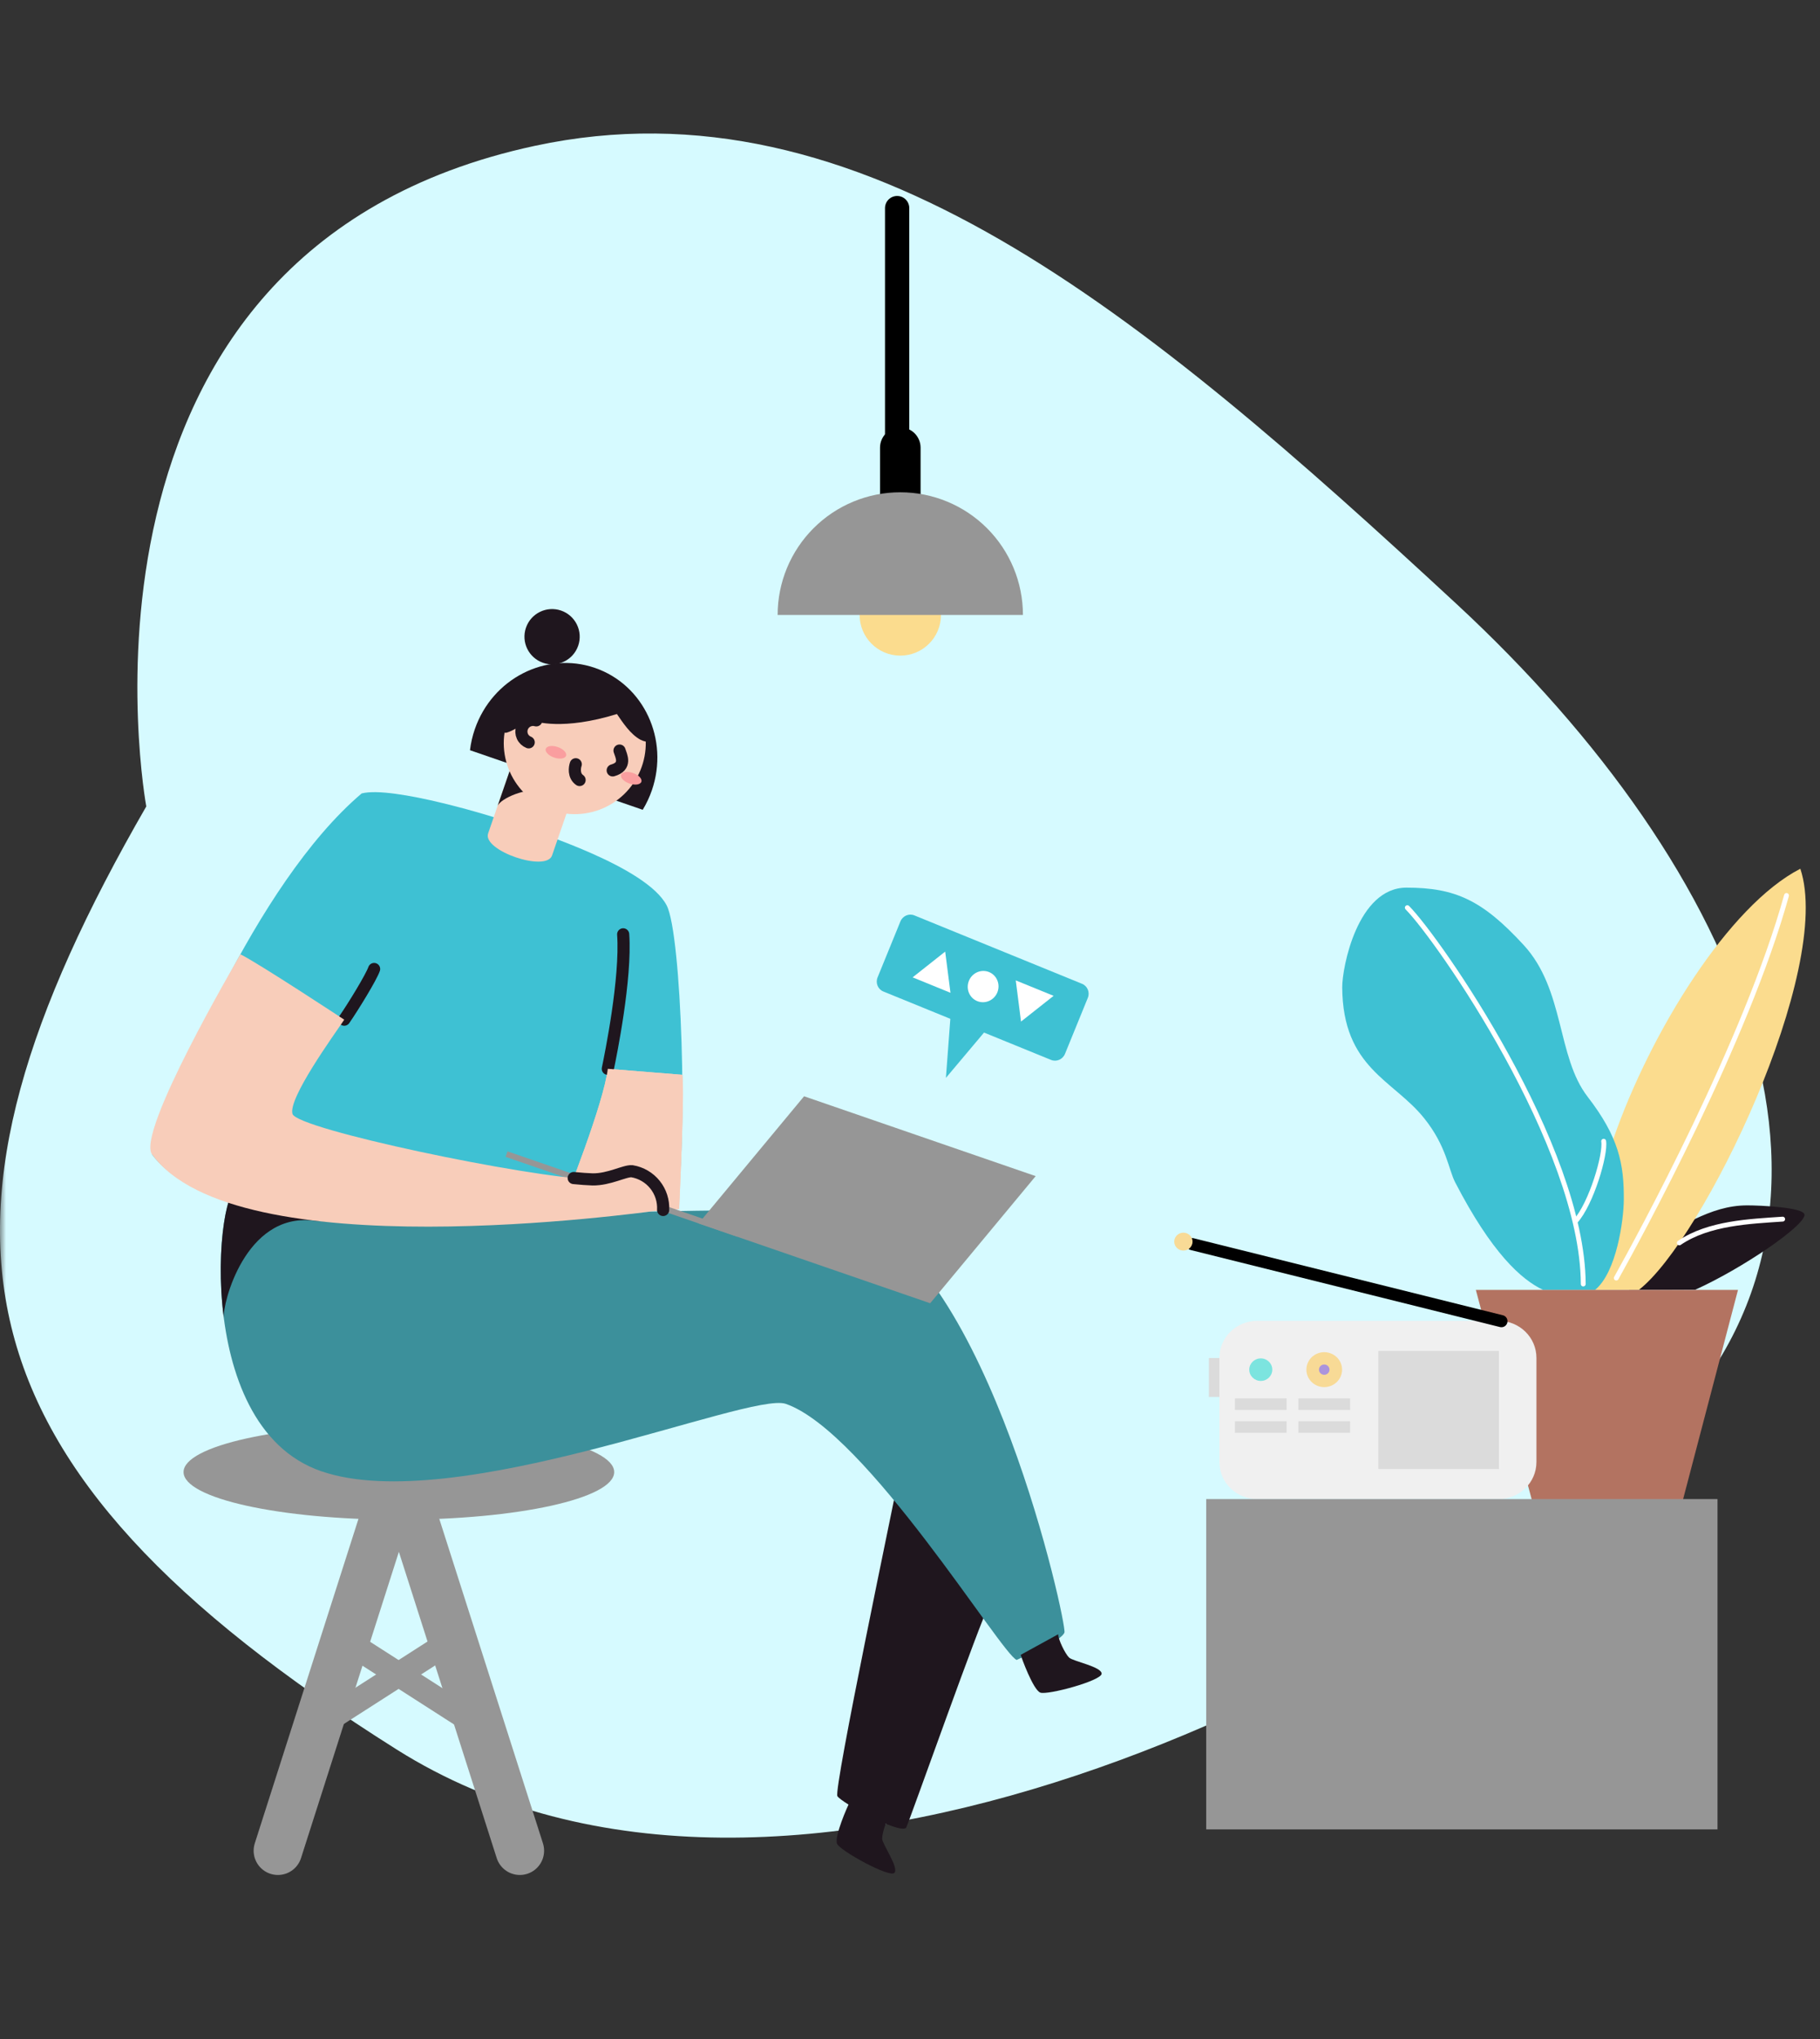 <svg width="150" height="168" viewBox="0 0 150 168" fill="none" xmlns="http://www.w3.org/2000/svg">
<rect x="0" y="0" width="150" height="168" fill="#333333" stroke="none"/>
<mask id="mask0" mask-type="alpha" maskUnits="userSpaceOnUse" x="0" y="0" width="150" height="168">
<rect width="150" height="167.43" fill="#C4C4C4"/>
</mask>
<g mask="url(#mask0)">
<path d="M12.056 66.445C12.056 66.445 3.593 20.692 44.101 12.012C70.894 6.271 94.137 25.776 120.044 49.764C143.749 71.713 156.041 100.247 135.848 119.123C115.655 137.999 64.733 164.338 32.688 144.145C-4.75 120.554 -7.699 100.686 12.056 66.445Z" fill="#D6FAFF"/>
<path d="M75.872 36.886C75.872 35.963 75.124 35.215 74.201 35.215C73.278 35.215 72.53 35.963 72.53 36.886V42.654C72.53 43.577 73.278 44.325 74.201 44.325C75.124 44.325 75.872 43.577 75.872 42.654V36.886Z" fill="black"/>
<path d="M74.201 54.02C76.052 54.02 77.553 52.519 77.553 50.668C77.553 48.816 76.052 47.315 74.201 47.315C72.349 47.315 70.848 48.816 70.848 50.668C70.848 52.519 72.349 54.02 74.201 54.02Z" fill="#FBDC8E"/>
<path d="M74.201 40.561C72.873 40.56 71.558 40.821 70.332 41.329C69.105 41.837 67.991 42.581 67.052 43.52C66.113 44.459 65.368 45.573 64.86 46.799C64.352 48.026 64.091 49.34 64.091 50.668H84.308C84.308 49.34 84.046 48.026 83.538 46.8C83.03 45.574 82.286 44.459 81.347 43.521C80.409 42.582 79.295 41.838 78.068 41.33C76.842 40.822 75.528 40.561 74.201 40.561V40.561Z" fill="#969696"/>
<path d="M73.94 37.363L73.94 17.146" stroke="black" stroke-width="2" stroke-linecap="round" stroke-linejoin="round"/>
<path d="M134.284 106.278V106.018L134.902 105.24L136.32 103.489L137.84 101.637C137.84 101.637 139.304 100.617 139.68 100.441C141.051 99.802 142.402 99.315 144.015 99.315C145.007 99.315 148.716 99.465 148.724 100.093C148.724 101.024 143.531 104.55 139.722 106.262C138.062 106.278 134.284 106.278 134.284 106.278Z" fill="#1F161E"/>
<path d="M135.07 106.278C140.356 102.192 151.144 79.855 148.379 71.579C142.487 74.602 136.023 85.023 132.975 93.823C132.813 94.395 132.684 94.976 132.588 95.563L131.351 101.271L131.042 106.278H135.07Z" fill="#FBDC8E"/>
<path d="M131.462 106.278C133.245 104.82 133.815 100.503 133.83 98.892C133.859 95.885 133.4 93.669 130.846 90.362C128.292 87.054 128.98 81.565 125.578 77.865C122.176 74.166 119.939 73.136 115.914 73.136C111.888 73.136 110.612 79.704 110.623 81.357C110.669 88.019 114.842 88.961 117.383 92.144C119.231 94.453 119.375 96.342 119.934 97.421C122.939 103.229 125.372 105.424 127.176 106.278" fill="#3EC1D3"/>
<path d="M130.488 105.795C130.436 94.424 118.532 77.346 115.988 74.786" stroke="white" stroke-width="0.4" stroke-linecap="round" stroke-linejoin="round"/>
<path d="M129.835 100.635C131.152 99.19 132.351 95.094 132.17 94.03" stroke="white" stroke-width="0.4" stroke-linecap="round" stroke-linejoin="round"/>
<path d="M133.21 105.305C135.075 101.969 143.928 85.739 147.24 73.782" stroke="white" stroke-width="0.4" stroke-linecap="round" stroke-linejoin="round"/>
<path d="M127.176 106.278H121.635L126.274 123.672H138.678L143.242 106.278H127.176Z" fill="#B37361"/>
<path d="M146.923 100.448C144.219 100.635 140.817 100.76 138.405 102.407" stroke="white" stroke-width="0.4" stroke-linecap="round" stroke-linejoin="round"/>
<path d="M32.875 125.212C42.675 125.212 50.621 123.456 50.621 121.29C50.621 119.123 42.675 117.367 32.875 117.367C23.074 117.367 15.128 119.123 15.128 121.29C15.128 123.456 23.074 125.212 32.875 125.212Z" fill="#969696"/>
<path d="M32.875 121.29L22.904 152.486" stroke="#969696" stroke-width="4" stroke-miterlimit="10" stroke-linecap="round"/>
<path d="M32.874 121.29L42.843 152.486" stroke="#969696" stroke-width="4" stroke-miterlimit="10" stroke-linecap="round"/>
<path d="M26.176 142.244L37.292 135.119" stroke="#969696" stroke-width="2" stroke-miterlimit="10" stroke-linecap="round"/>
<path d="M28.412 135.119L39.525 142.244" stroke="#969696" stroke-width="2" stroke-miterlimit="10" stroke-linecap="round"/>
<path d="M103.614 108.829H123.515C125.235 108.829 126.629 110.193 126.629 111.876V120.466C126.629 122.149 125.235 123.513 123.515 123.513H103.614C101.894 123.513 100.5 122.149 100.5 120.466V111.876C100.5 110.193 101.894 108.829 103.614 108.829Z" fill="#F0F0F0"/>
<path d="M113.599 111.308H123.537V121.033H113.599V111.308Z" fill="#DBDBDB"/>
<path d="M109.14 114.289C108.328 114.289 107.67 113.645 107.67 112.85C107.67 112.056 108.328 111.411 109.14 111.411C109.952 111.411 110.611 112.056 110.611 112.85C110.611 113.645 109.952 114.289 109.14 114.289Z" fill="#F8DA96"/>
<path d="M103.911 113.779C103.387 113.779 102.962 113.363 102.962 112.85C102.962 112.337 103.387 111.922 103.911 111.922C104.435 111.922 104.86 112.337 104.86 112.85C104.86 113.363 104.435 113.779 103.911 113.779Z" fill="#7CE4DF"/>
<path d="M109.14 113.275C108.901 113.275 108.707 113.085 108.707 112.85C108.707 112.616 108.901 112.426 109.14 112.426C109.38 112.426 109.574 112.616 109.574 112.85C109.574 113.085 109.38 113.275 109.14 113.275Z" fill="#AB94DC"/>
<path d="M99.633 111.891H100.5V115.101H99.633V111.891Z" fill="#DBDBDB"/>
<path d="M123.744 108.855L98.256 102.509" stroke="black" stroke-miterlimit="10" stroke-linecap="round"/>
<path d="M97.532 103.04C97.116 103.04 96.778 102.709 96.778 102.302C96.778 101.894 97.116 101.564 97.532 101.564C97.949 101.564 98.287 101.894 98.287 102.302C98.287 102.709 97.949 103.04 97.532 103.04Z" fill="#F8DA96"/>
<path d="M107.009 115.219H111.271V116.171H107.009V115.219Z" fill="#DBDBDB"/>
<path d="M101.78 115.219H106.042V116.171H101.78V115.219Z" fill="#DBDBDB"/>
<path d="M107.009 117.1H111.271V118.052H107.009V117.1Z" fill="#DBDBDB"/>
<path d="M101.78 117.1H106.042V118.052H101.78V117.1Z" fill="#DBDBDB"/>
<path d="M73.955 122.208C73.776 123.28 68.68 147.446 69.016 147.99C69.353 148.535 74.032 151.098 74.678 150.606C75.112 149.622 80.799 133.506 81.56 132.152" fill="#1F161E"/>
<path d="M19.7 98.098C18.036 96.418 15.471 117.426 26.471 121.218C37.471 125.009 61.762 114.635 64.76 115.668C71.378 117.95 82.565 136.344 83.793 136.767C85.058 136.151 87.506 135.153 87.729 134.507C87.951 133.86 81.463 104.001 70.24 100.132C65.889 98.628 23.455 101.894 19.7 98.098Z" fill="#3C909B"/>
<path d="M25.775 100.564C28.146 100.823 31.327 100.476 34.205 99.989C26.874 99.87 20.993 99.406 19.699 98.098C18.817 97.209 17.685 102.678 18.443 108.584C18.328 107.451 20.192 99.953 25.775 100.564Z" fill="#1F161E"/>
<path d="M42.456 67.908C44.173 68.552 53.286 71.396 54.947 74.603C56.18 76.981 56.704 93.974 55.765 99.554C51.263 100.179 19.072 103.887 12.526 95.12C13.896 90.533 20.966 72.871 29.806 65.375C32.321 64.718 40.805 67.289 42.456 67.908Z" fill="#3EC1D3"/>
<path d="M47.453 64.818L42.183 63.002L40.23 68.667C39.741 70.086 45.016 71.89 45.5 70.483L47.453 64.818Z" fill="#F8CDBA"/>
<path d="M41.006 66.417C41.222 65.789 43.508 64.81 44.565 65.236C44.827 64.559 42.692 62.69 42.692 62.69L42 63.533L41.006 66.417Z" fill="#1F161E"/>
<path d="M52.972 66.721C53.279 66.214 53.532 65.676 53.725 65.116C55.166 60.936 53.068 56.422 49.037 55.032C45.005 53.643 40.572 55.906 39.131 60.086C38.938 60.646 38.806 61.225 38.735 61.813L52.972 66.721Z" fill="#1F161E"/>
<path d="M52.806 60.96C51.959 60.516 51.309 59.505 50.846 58.831C46.403 60.206 44.118 59.46 43.873 59.375C43.627 59.291 42.134 60.381 41.618 60.385L41.586 60.346C41.463 61.148 41.509 61.967 41.72 62.75C41.931 63.533 42.302 64.264 42.81 64.896C43.319 65.528 43.953 66.048 44.673 66.422C45.392 66.796 46.182 67.016 46.992 67.069C47.801 67.122 48.612 67.005 49.375 66.728C50.137 66.45 50.833 66.017 51.419 65.456C52.005 64.895 52.468 64.219 52.778 63.47C53.089 62.72 53.24 61.915 53.223 61.104C53.079 61.073 52.938 61.025 52.806 60.96Z" fill="#F8CDBA"/>
<path d="M44.76 54.612C45.948 55.022 47.244 54.391 47.654 53.202C48.064 52.013 47.432 50.717 46.243 50.307C45.055 49.898 43.759 50.529 43.349 51.718C42.939 52.907 43.571 54.203 44.76 54.612Z" fill="#1F161E"/>
<path d="M44.198 59.353C43.961 59.284 43.707 59.309 43.489 59.422C43.27 59.535 43.103 59.728 43.023 59.961C42.942 60.194 42.955 60.449 43.057 60.673C43.16 60.897 43.345 61.072 43.574 61.163" stroke="#1F161E" stroke-miterlimit="10" stroke-linecap="round"/>
<path d="M51.06 61.841C51.203 62.287 51.672 63.143 50.497 63.475" stroke="#1F161E" stroke-miterlimit="10" stroke-linecap="round"/>
<path d="M47.453 62.97C47.361 63.235 47.256 63.909 47.769 64.269" stroke="#1F161E" stroke-miterlimit="10" stroke-linecap="round"/>
<path d="M45.668 62.418C46.129 62.577 46.57 62.512 46.653 62.272C46.735 62.033 46.428 61.709 45.967 61.55C45.506 61.392 45.065 61.457 44.982 61.697C44.9 61.936 45.207 62.259 45.668 62.418Z" fill="#FA9E9F"/>
<path d="M51.876 64.558C52.338 64.717 52.778 64.652 52.861 64.412C52.944 64.173 52.637 63.849 52.175 63.691C51.714 63.532 51.273 63.597 51.191 63.837C51.108 64.076 51.415 64.399 51.876 64.558Z" fill="#FA9E9F"/>
<path d="M50.094 88.063L56.227 88.556C56.453 89.656 55.969 99.613 55.969 99.613L46.01 100.28C46.715 98.604 49.758 90.886 50.094 88.063Z" fill="#F8CDBA"/>
<path d="M30.833 79.839C30.598 80.52 29.131 82.915 28.372 84.016" stroke="#1F161E" stroke-miterlimit="10" stroke-linecap="round"/>
<path d="M50.094 88.063C50.328 86.944 51.616 80.628 51.361 76.982" stroke="#1F161E" stroke-miterlimit="10" stroke-linecap="round"/>
<path d="M50.094 88.063L56.227 88.556C56.453 89.656 55.969 99.613 55.969 99.613L46.01 100.28C46.715 98.604 49.758 90.886 50.094 88.063Z" fill="#F8CDBA"/>
<path d="M84.126 136.347C84.185 136.583 85.151 139.229 85.736 139.458C86.322 139.687 90.77 138.485 90.793 137.906C90.816 137.326 88.436 136.887 88.11 136.571C87.784 136.254 87.217 135.088 87.213 134.653" fill="#1F161E"/>
<path d="M69.993 148.567C69.872 148.777 68.729 151.352 68.992 151.923C69.255 152.495 73.289 154.72 73.707 154.317C74.125 153.914 72.71 151.946 72.705 151.495C72.699 151.044 73.089 149.813 73.395 149.493" fill="#1F161E"/>
<path d="M76.663 107.38L57.575 100.801L66.27 90.326L85.358 96.905L76.663 107.38Z" fill="#969696"/>
<path d="M60.914 101.444L41.827 94.865L41.67 95.319L60.758 101.898L60.914 101.444Z" fill="#969696"/>
<path d="M28.372 84.016C27.531 85.266 23.718 90.519 24.108 91.783C24.498 93.046 43.45 97.012 48.833 97.176C50.211 97.197 51.496 96.45 52.093 96.503C52.837 96.627 53.51 97.021 53.982 97.61C54.454 98.198 54.693 98.94 54.653 99.694C52.387 99.965 19.417 104.616 12.528 95.114C11.233 93.3 19.417 79.34 19.814 78.628C21.282 79.348 28.372 84.016 28.372 84.016Z" fill="#F8CDBA"/>
<path d="M47.283 97.063C47.875 97.122 48.396 97.161 48.831 97.175C50.21 97.197 51.495 96.449 52.091 96.502C52.836 96.626 53.509 97.02 53.982 97.609C54.455 98.198 54.694 98.94 54.653 99.694" stroke="#1F161E" stroke-miterlimit="10" stroke-linecap="round"/>
<path d="M141.554 123.513H99.412V150.73H141.554V123.513Z" fill="#969696"/>
<g clip-path="url(#clip0)">
<path d="M89.181 81.059L75.359 75.422C74.91 75.239 74.395 75.462 74.209 75.921L72.328 80.531C72.141 80.989 72.354 81.509 72.802 81.692L86.624 87.329C87.072 87.512 87.588 87.289 87.774 86.831L89.655 82.22C89.841 81.762 89.629 81.242 89.181 81.059Z" fill="#3EC1D3"/>
<path d="M77.96 88.809L82.168 83.81L78.448 82.292L77.96 88.809Z" fill="#3EC1D3"/>
<path d="M77.9 78.406L75.216 80.527L78.336 81.8L77.9 78.406Z" fill="white"/>
<path d="M84.15 84.171L86.835 82.05L83.717 80.779L84.15 84.171Z" fill="white"/>
<path d="M80.539 82.484C81.186 82.748 81.929 82.427 82.199 81.766C82.468 81.105 82.162 80.355 81.515 80.091C80.868 79.828 80.125 80.149 79.856 80.81C79.586 81.471 79.892 82.221 80.539 82.484Z" fill="white"/>
</g>
</g>
<defs>
<clipPath id="clip0">
<rect width="16.681" height="11.414" fill="white" transform="translate(74.547 75.091) rotate(22.186)"/>
</clipPath>
</defs>
</svg>
